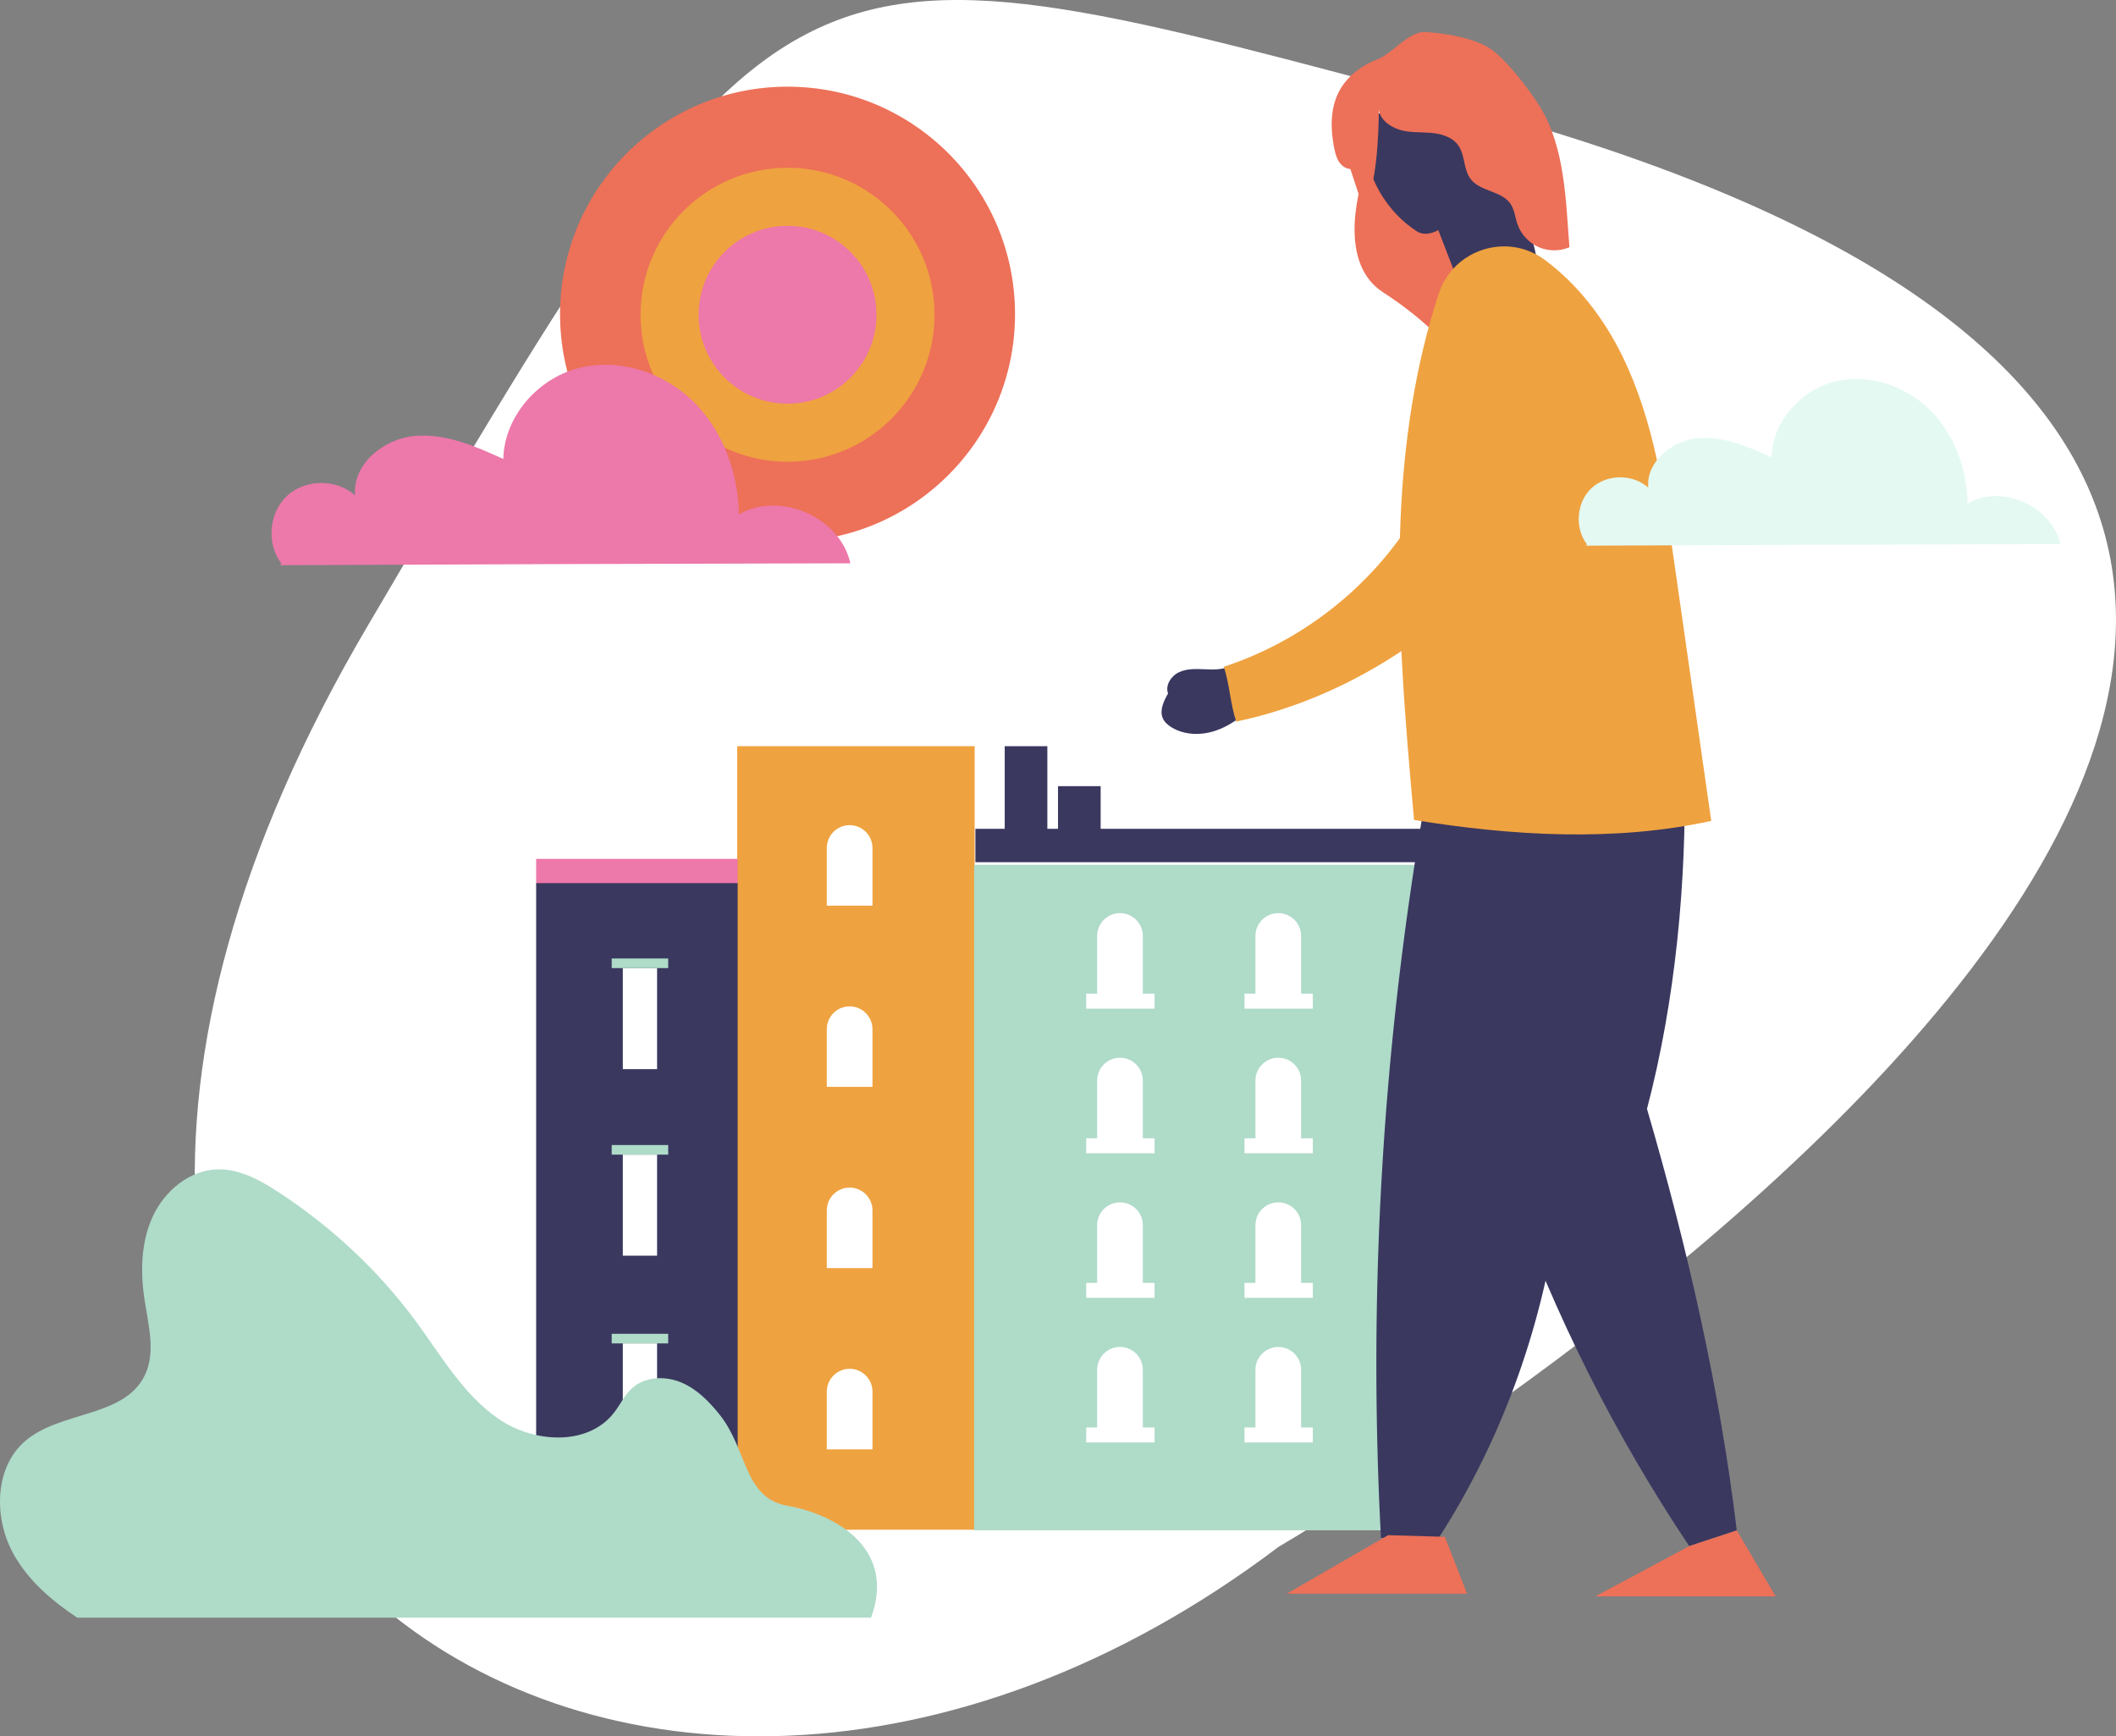 <svg xmlns="http://www.w3.org/2000/svg" width="793.99" height="651.51" viewBox="0 0 793.99 651.51" overflow="visible">
  <rect x="0" y="0" width="793.99" height="651.51" fill="#808080" stroke="none"/>
  <style>
    .st0{fill:#fff}.st1{fill:#efa240}.st2{fill:#afdbc9}.st3{fill:#3a385f}.st4{fill:#ed78aa}.st5{fill:#ed7058}
  </style>
  <path class="st0" d="M547.26 39.33C293.8-28.01 296.79-35.41 137.62 235.43c-197.56 336.15 99.17 528.68 342.17 344.96 0 0 659.55-383.74 67.47-541.06z"/>
  <path class="st1" d="M276.62 279.99h89.1v294h-89.1z"/>
  <path class="st2" d="M365.52 324.5h166.41v249.71H365.52z"/>
  <path class="st0" d="M420.25 342.63c-4.73 0-8.57 3.84-8.57 8.57v21.64h17.14V351.2c.01-4.73-3.83-8.57-8.57-8.57zM420.25 396.89c-4.73 0-8.57 3.84-8.57 8.57v21.64h17.14v-21.64c.01-4.73-3.83-8.57-8.57-8.57zM420.25 451.15c-4.73 0-8.57 3.84-8.57 8.57v21.64h17.14v-21.64c.01-4.74-3.83-8.57-8.57-8.57zM420.25 505.41c-4.73 0-8.57 3.84-8.57 8.57v21.64h17.14v-21.64c.01-4.74-3.83-8.57-8.57-8.57zM407.58 372.84h25.65v5.63h-25.65zM407.58 427.1h25.65v5.63h-25.65zM407.58 481.36h25.65v5.63h-25.65zM407.58 535.62h25.65v5.63h-25.65zM479.65 342.63c-4.73 0-8.57 3.84-8.57 8.57v21.64h17.14V351.2c0-4.73-3.83-8.57-8.57-8.57zM479.65 396.89c-4.73 0-8.57 3.84-8.57 8.57v21.64h17.14v-21.64c0-4.73-3.83-8.57-8.57-8.57zM479.65 451.15c-4.73 0-8.57 3.84-8.57 8.57v21.64h17.14v-21.64c0-4.74-3.83-8.57-8.57-8.57zM479.65 505.41c-4.73 0-8.57 3.84-8.57 8.57v21.64h17.14v-21.64c0-4.74-3.83-8.57-8.57-8.57zM466.97 372.84h25.65v5.63h-25.65zM466.97 427.1h25.65v5.63h-25.65zM466.97 481.36h25.65v5.63h-25.65zM466.97 535.62h25.65v5.63h-25.65z"/>
  <path class="st3" d="M366 310.99h167.48v12.53H366z"/>
  <path class="st4" d="M201.18 322.27h75.62v9.37h-75.62z"/>
  <path class="st3" d="M201.18 331.37h75.62v242.59h-75.62z"/>
  <path class="st0" d="M233.7 363.25h12.86v37.92H233.7z"/>
  <path class="st2" d="M229.53 359.64h21.2v3.61h-21.2z"/>
  <path class="st0" d="M233.7 433.24h12.86v37.92H233.7z"/>
  <path class="st2" d="M229.53 429.64h21.2v3.61h-21.2z"/>
  <path class="st0" d="M233.7 504.07h12.86v37.92H233.7z"/>
  <path class="st2" d="M229.53 500.47h21.2v3.61h-21.2z"/>
  <path class="st0" d="M318.81 309.61c-4.73 0-8.57 3.84-8.57 8.57v21.64h17.14v-21.64c0-4.73-3.84-8.57-8.57-8.57zM318.81 377.61c-4.73 0-8.57 3.84-8.57 8.57v21.64h17.14v-21.64c0-4.73-3.84-8.57-8.57-8.57zM318.81 513.61c-4.73 0-8.57 3.84-8.57 8.57v21.64h17.14v-21.64c0-4.73-3.84-8.57-8.57-8.57zM318.81 445.61c-4.73 0-8.57 3.84-8.57 8.57v21.64h17.14v-21.64c0-4.73-3.84-8.57-8.57-8.57z"/>
  <path class="st3" d="M377 279.99h16v38h-16zM397 294.99h16v23h-16zM461.85 249.82c-2.92 1.53-6.39 1.45-9.69 1.31-3.3-.15-6.74-.3-9.73 1.09-2.99 1.39-5.28 4.9-4.14 7.99-1.58 2.75-3.22 6.2-2.04 9.14.63 1.57 1.99 2.75 3.45 3.62 4.82 2.9 10.97 3.01 16.31 1.24 5.34-1.77 9.97-5.23 14.03-9.13-2.4-5.01-5.8-10.24-8.19-15.26z"/>
  <path class="st5" d="M511.6 66.17s-11.13 31.58 7.36 43.51c18.5 11.93 26.11 22.76 26.11 22.76l5.62-36.07-7.34-19.91-15.21-8.65-16.54-1.64z"/>
  <path class="st3" d="M534.83 299.81a1232.518 1232.518 0 0 0-16.65 277.23l21.29.61c29.18-45.1 45.51-98.43 47.72-152.1 1.33-32.34 7.64-66.99-5.12-96.74-7.01-16.34-29.57-26.93-47.24-29z"/>
  <path class="st3" d="M533.65 299.16c9.52 100.01 44.29 197.52 100.21 280.98 6.17-2.17 11.66-3.73 17.83-5.91-6.41-53.3-18.64-106.61-33.69-158.15 10.7-40.72 14.86-85.14 14.1-127.24-30.86 1.19-68.11 4.53-98.45 10.32zM576.45 96.15c-3.16-16.71-13.6-31.91-28.06-40.85-5.19 6.83-9.3 14.9-11.68 23.14 3.51 9.53 7.43 19.15 10.94 28.69 9.24-1.85 20.68-6.23 28.8-10.98z"/>
  <path class="st3" d="M511.99 53.47c.92 13.32 8.4 26.03 19.61 33.3 5.03 3.26 12.32-2.56 16.13-7.19 3.81-4.63 5.66-10.64 6.12-16.61.58-7.58-1.21-15.71-6.55-21.12-5.23-5.29-13.62-7.2-20.63-4.69s-15.19 8.88-14.68 16.31z"/>
  <path class="st1" d="M530.59 307.66c-3.34-37.65-6.68-75.44-5.04-113.2 1.24-28.54 5.41-57.21 14.31-84.28 5.48-16.68 25.72-23.11 39.82-12.65 12.27 9.1 22.12 21.86 29.02 35.95 11.81 24.1 15.76 51.17 19.56 77.74 4.62 32.26 9.23 64.53 13.85 96.79-36.04 7.94-75.09 5.62-111.52-.35z"/>
  <path class="st5" d="M506.69 63.4c-1.76-.07-3.33-1.25-4.28-2.73-.95-1.48-1.39-3.23-1.74-4.95-1.43-7.04-1.6-14.66 1.62-21.08 2.89-5.74 8.3-9.97 14.31-12.25 6.01-2.28 12.03-10.83 18.44-10.38 7.58.54 18.6 2.24 24.77 6.69 5.79 4.18 14.35 15.32 18.07 21.42 9.33 15.29 9.64 34.79 11.02 52.65-3.66 1.56-7.96 1.54-11.6-.07-3.64-1.61-6.56-4.77-7.88-8.52-.9-2.58-1.11-5.47-2.65-7.72-3.36-4.9-11.3-4.54-14.92-9.25-2.75-3.59-2.05-8.92-4.64-12.63-2.23-3.19-6.39-4.4-10.27-4.73-3.88-.33-7.86-.01-11.6-1.1s-7.89-4.11-7.95-8c-.07 9.41-.71 29.6-5.78 37.53l-4.92-14.88z"/>
  <path class="st1" d="M603.26 139.88c-17.59 63.83-74.61 117.25-139.4 130.87-2.15-6.32-2.51-14.24-4.66-20.56 29.49-9.64 55.33-30.03 71.57-56.47s22.73-58.71 18-89.37c11.11-3.07 23.83-.64 32.69 6.74s15.09 17.35 21.16 27.15c1.35-.51-.73 2.14.64 1.64z"/>
  <path class="st5" d="M633.86 580.14l-35.22 18.85h67.64l-14.59-24.75z"/>
  <circle class="st5" cx="295.51" cy="117.88" r="85.36"/>
  <circle class="st1" cx="295.51" cy="118.11" r="55.16"/>
  <circle class="st4" cx="295.51" cy="118.11" r="33.37"/>
  <g>
    <path class="st4" d="M105.06 212.07c71.34-.32 142.68-.56 214.02-.71-3.8-17.32-26.54-27.27-41.84-18.31-.23-15.7-6.01-31.58-17.25-42.54s-28.16-16.36-43.32-12.28-27.49 18.29-27.81 33.99c-10.6-4.82-21.83-9.74-33.42-8.63-11.59 1.11-23.25 10.69-22.2 22.29-6.93-6.26-18.68-6.18-25.53.17-6.85 6.35-7.82 18.05-2.11 25.44"/>
  </g>
  <g>
    <path d="M595.05 204.75c59.34-.26 118.68-.46 178.03-.59-3.16-14.41-22.08-22.69-34.81-15.23-.19-13.06-5-26.27-14.35-35.38-9.35-9.11-23.42-13.61-36.03-10.21-12.61 3.39-22.87 15.21-23.14 28.27-8.82-4.01-18.16-8.1-27.8-7.18-9.64.92-19.34 8.89-18.47 18.54-5.77-5.21-15.54-5.14-21.24.14-5.7 5.28-6.51 15.01-1.76 21.16" fill="#e4f9f2"/>
  </g>
  <path class="st2" d="M28.98 606.99h297.87c9.15-24.91-11.49-38.37-31.59-42.05-16.15-2.95-14.82-20.96-25.08-33.94-4.05-5.12-8.82-9.94-14.83-12.38-6.01-2.44-13.5-2.05-18.28 2.37-2.75 2.54-4.35 6.09-6.65 9.06-9.87 12.73-30.26 11.39-43.46 2.26s-21.47-23.7-31.03-36.67c-14.03-19.03-31.59-35.32-51.27-48.21-7.01-4.59-14.79-8.9-23.14-8.65-10.52.31-19.85 8.15-24.27 17.82-4.42 9.67-4.6 20.84-2.97 31.37 1.47 9.51 4.24 19.77-.08 28.35-7.91 15.68-31.7 13.03-44.89 24.51C-2.27 550.91-2.36 570 5.24 583.42c5.59 9.85 14.28 17.27 23.74 23.57z"/>
  <path class="st5" d="M520.86 576.04l-38.01 21.95h67.64l-8.34-21.34z"/>
</svg>
